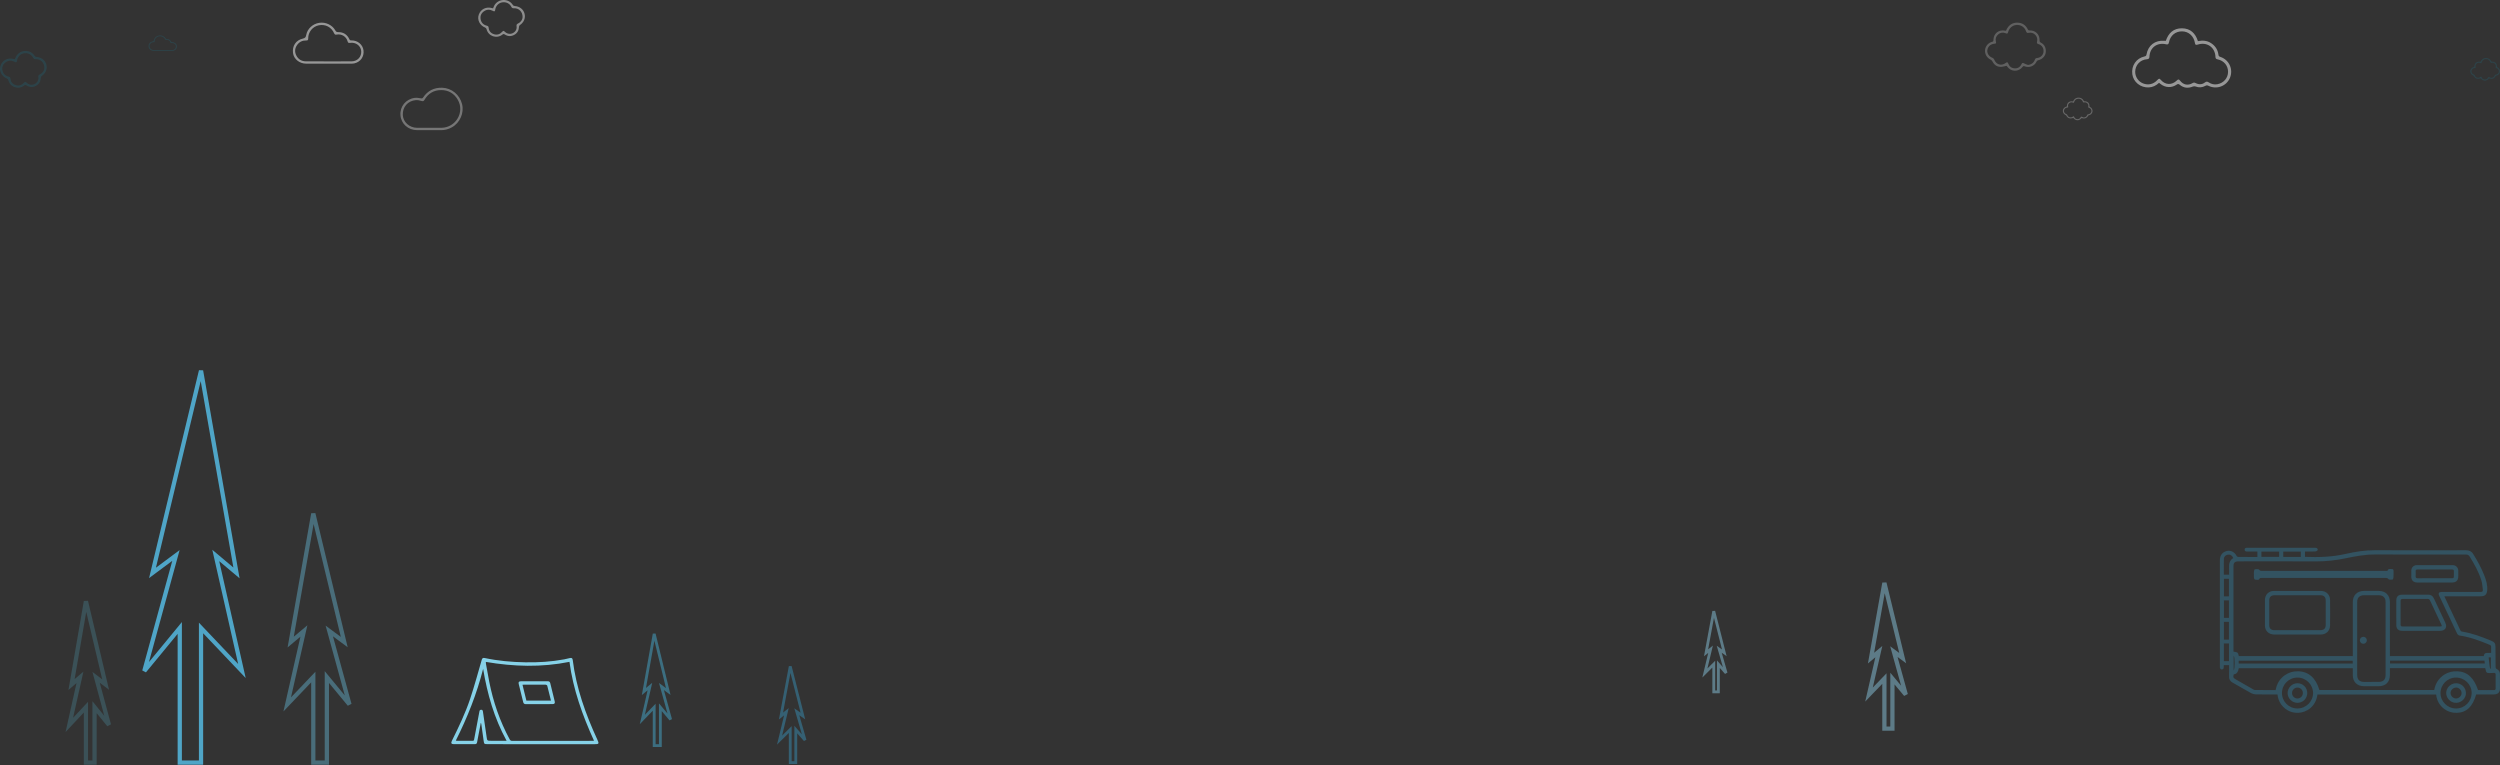 <svg width="1767" height="541" viewBox="0 0 1767 541" fill="none" xmlns="http://www.w3.org/2000/svg">
<rect x="0" y="0" width="1767" height="541" fill="#333333" stroke="none"/>
<path d="M1526.03 58.526C1523.91 60.486 1521.54 61.685 1518.72 61.798C1512.88 62.035 1507.86 57.988 1507.12 52.472C1506.3 46.431 1509.88 41.181 1515.79 39.877C1516.65 39.689 1516.99 39.38 1517.14 38.536C1518.29 32.017 1523.19 28.291 1529.83 28.823C1530.12 28.846 1530.4 28.855 1530.8 28.875C1532.63 23.42 1536.22 19.957 1542.19 20C1548.15 20.044 1551.74 23.495 1553.49 29.077C1556.81 28.433 1559.92 28.618 1562.76 30.465C1565.71 32.387 1567.51 35.067 1567.98 38.565C1568.09 39.432 1568.34 39.889 1569.25 40.178C1575.5 42.164 1578.62 48.908 1576.16 54.947C1573.73 60.879 1566.77 63.521 1560.97 60.653C1560.14 60.243 1559.57 60.222 1558.75 60.679C1556.52 61.916 1554.19 62.038 1551.77 61.119C1551.23 60.91 1550.45 60.948 1549.9 61.173C1546.57 62.544 1543.47 62.258 1540.68 59.959C1539.89 59.306 1539.42 59.161 1538.49 59.8C1534.86 62.312 1530.41 62.055 1526.95 59.28C1526.69 59.069 1526.43 58.858 1526.03 58.529L1526.03 58.526ZM1509.16 50.726C1509.14 54.331 1511.38 57.647 1514.71 58.956C1518.34 60.387 1522.03 59.543 1524.74 56.652C1525.98 55.328 1526.24 55.32 1527.35 56.563C1530.53 60.136 1535.05 60.277 1538.54 56.918C1539.61 55.886 1540.02 55.918 1540.95 57.103C1543.23 60 1546.49 60.647 1549.67 58.739C1550.49 58.245 1551.1 58.3 1551.92 58.728C1554.16 59.896 1556.43 59.841 1558.44 58.268C1559.45 57.488 1560.16 57.586 1561.14 58.231C1562.97 59.436 1565.02 59.942 1567.2 59.537C1571.7 58.708 1574.74 55.193 1574.79 50.822C1574.84 46.457 1571.91 42.875 1567.41 41.95C1566.38 41.739 1565.93 41.36 1565.89 40.273C1565.66 33.405 1559.94 29.43 1553.35 31.511C1551.98 31.942 1551.59 31.714 1551.37 30.37C1550.59 25.53 1546.99 22.252 1542.38 22.174C1537.58 22.093 1533.93 25.123 1532.98 30.049C1532.76 31.193 1532.26 31.616 1531.09 31.335C1524.66 29.797 1519.54 33.564 1519.22 40.083C1519.16 41.268 1518.73 41.782 1517.5 41.866C1512.72 42.184 1509.18 45.983 1509.16 50.726V50.726Z" fill="white" fill-opacity="0.49"/>
<path d="M232.359 44.996C227.044 44.996 221.729 45.005 216.413 44.994C211.661 44.983 207.669 41.762 207.1 37.502C206.439 32.567 209.101 28.352 213.999 27.298C215.811 26.909 216.17 26.183 216.451 24.658C217.259 20.27 221.059 16.843 225.638 16.13C230.161 15.427 234.854 17.623 237.045 21.55C237.507 22.379 237.957 22.711 238.993 22.698C242.704 22.647 245.368 24.387 246.91 27.68C247.224 28.354 247.53 28.587 248.293 28.566C252.727 28.439 256.424 31.485 256.931 35.616C257.478 40.066 254.733 43.906 250.297 44.832C249.543 44.99 248.746 44.99 247.97 44.992C242.766 45.005 237.562 44.998 232.359 44.998V44.996ZM232.437 43.379C237.792 43.379 243.148 43.407 248.503 43.37C252.653 43.34 255.632 40.116 255.311 36.095C255.012 32.325 251.395 29.65 247.369 30.308C246.312 30.48 245.917 30.163 245.662 29.184C244.794 25.854 241.392 23.76 237.96 24.448C237.002 24.64 236.549 24.4 236.168 23.535C234.244 19.155 229.958 16.945 225.317 17.879C220.93 18.762 217.795 22.636 217.833 27.233C217.841 28.279 217.509 28.651 216.418 28.618C213.829 28.542 211.687 29.549 210.152 31.586C208.365 33.959 208.11 36.586 209.434 39.218C210.801 41.934 213.173 43.333 216.259 43.364C221.65 43.416 227.044 43.379 232.437 43.377V43.379Z" fill="white" fill-opacity="0.49"/>
<path d="M115.144 35.999C113.017 35.999 110.891 36.002 108.765 35.998C106.864 35.994 105.267 34.772 105.04 33.156C104.776 31.284 105.84 29.685 107.8 29.285C108.524 29.138 108.668 28.863 108.781 28.284C109.104 26.619 110.624 25.32 112.455 25.049C114.264 24.782 116.141 25.616 117.018 27.105C117.203 27.419 117.383 27.546 117.797 27.541C119.281 27.521 120.347 28.181 120.964 29.431C121.09 29.686 121.212 29.775 121.517 29.766C123.291 29.718 124.77 30.874 124.972 32.441C125.191 34.128 124.093 35.585 122.319 35.936C122.017 35.996 121.698 35.996 121.388 35.997C119.306 36.002 117.225 35.999 115.144 35.999V35.999ZM115.175 35.385C117.317 35.385 119.459 35.396 121.601 35.382C123.261 35.37 124.453 34.147 124.324 32.622C124.205 31.192 122.758 30.177 121.148 30.427C120.725 30.492 120.567 30.372 120.465 30.001C120.118 28.738 118.757 27.943 117.384 28.204C117.001 28.277 116.82 28.186 116.667 27.858C115.898 26.197 114.183 25.359 112.327 25.713C110.572 26.047 109.318 27.517 109.333 29.261C109.337 29.658 109.204 29.799 108.767 29.786C107.732 29.757 106.875 30.139 106.261 30.912C105.546 31.812 105.444 32.809 105.973 33.807C106.521 34.837 107.469 35.368 108.704 35.379C110.86 35.399 113.017 35.385 115.175 35.384V35.385Z" fill="#0DA0C9" fill-opacity="0.15"/>
<path opacity="0.44" d="M348.479 5.888C348.786 5.192 349.019 4.51 349.369 3.89C352.167 -1.071 359.279 -1.346 362.424 3.406C362.814 3.997 363.211 4.211 363.918 4.263C367.344 4.518 369.972 6.646 370.77 9.71C371.566 12.776 370.26 15.858 367.432 17.754C367.113 17.968 366.84 18.485 366.83 18.868C366.765 21.409 365.736 23.405 363.452 24.643C361.175 25.878 358.862 25.768 356.712 24.343C356.032 23.891 355.692 24.001 355.121 24.452C351.017 27.68 345.083 25.606 343.88 20.578C343.784 20.175 343.37 19.686 342.982 19.532C339.086 17.991 337.094 14.043 338.399 10.33C339.772 6.428 343.746 4.502 347.86 5.746C348.051 5.804 348.25 5.835 348.479 5.886V5.888ZM369.372 12.051C369.368 8.208 366.639 5.662 363.24 5.839C362.359 5.884 361.844 5.693 361.431 4.868C360.199 2.406 357.663 1.213 354.892 1.677C352.377 2.097 350.394 4.201 350.035 6.826C349.854 8.14 349.529 8.309 348.353 7.689C346.223 6.564 344.109 6.589 342.119 7.947C340.091 9.331 339.268 11.309 339.728 13.689C340.188 16.07 341.716 17.583 344.105 18.162C344.961 18.37 345.316 18.745 345.385 19.608C345.576 21.951 346.936 23.506 349.155 24.186C351.343 24.856 353.297 24.262 354.852 22.56C355.742 21.588 355.91 21.576 356.842 22.455C358.412 23.937 360.501 24.32 362.342 23.465C364.321 22.544 365.451 20.686 365.113 18.516C364.947 17.445 365.295 17.006 366.221 16.555C368.312 15.535 369.309 13.765 369.372 12.055V12.051Z" fill="white"/>
<path opacity="0.15" d="M10.479 41.888C10.786 41.192 11.019 40.51 11.369 39.89C14.168 34.928 21.279 34.654 24.424 39.406C24.814 39.997 25.211 40.211 25.918 40.263C29.344 40.518 31.972 42.647 32.77 45.71C33.566 48.776 32.26 51.858 29.432 53.754C29.113 53.968 28.84 54.485 28.83 54.868C28.765 57.409 27.736 59.405 25.452 60.643C23.175 61.878 20.862 61.768 18.712 60.343C18.032 59.891 17.692 60.001 17.121 60.452C13.017 63.68 7.083 61.606 5.88 56.578C5.784 56.175 5.37 55.686 4.982 55.532C1.086 53.991 -0.906 50.043 0.399 46.33C1.772 42.428 5.746 40.502 9.86 41.746C10.051 41.804 10.251 41.835 10.479 41.886V41.888ZM31.372 48.051C31.368 44.208 28.639 41.662 25.24 41.839C24.359 41.884 23.845 41.693 23.431 40.868C22.199 38.406 19.663 37.213 16.892 37.677C14.377 38.097 12.394 40.201 12.035 42.826C11.854 44.14 11.529 44.309 10.353 43.689C8.223 42.564 6.109 42.589 4.119 43.947C2.091 45.331 1.268 47.309 1.728 49.689C2.188 52.07 3.716 53.583 6.105 54.162C6.961 54.37 7.316 54.745 7.385 55.608C7.576 57.951 8.936 59.506 11.155 60.186C13.342 60.856 15.297 60.262 16.852 58.56C17.742 57.588 17.91 57.576 18.842 58.455C20.412 59.937 22.501 60.32 24.342 59.465C26.322 58.544 27.451 56.685 27.113 54.516C26.947 53.445 27.296 53.006 28.221 52.555C30.312 51.535 31.309 49.765 31.372 48.055V48.051Z" fill="#0DA0C9"/>
<path opacity="0.33" d="M303.258 91.991C300.44 91.991 297.623 91.999 294.805 91.991C288.455 91.966 283.495 87.498 283.034 81.398C282.573 75.3 286.819 70.036 293.064 69.185C294.529 68.987 296.089 69.24 297.568 69.503C298.34 69.639 298.656 69.494 299.066 68.89C302.272 64.15 306.78 61.831 312.537 62.01C319.234 62.217 324.954 66.978 326.599 73.632C328.151 79.901 325.087 86.832 319.361 90.013C316.986 91.332 314.448 92.022 311.711 91.999C308.893 91.977 306.077 91.995 303.258 91.995V91.991ZM303.345 90.335C306.237 90.335 309.131 90.373 312.023 90.329C322.195 90.17 328.589 79.246 323.58 70.528C321.009 66.05 317.019 63.672 311.821 63.67C306.578 63.67 302.601 66.084 299.999 70.603C299.482 71.5 299.017 71.698 297.964 71.374C296.646 70.966 295.188 70.671 293.83 70.786C288.222 71.253 284.432 75.7 284.699 81.281C284.938 86.301 289.386 90.304 294.78 90.333C297.637 90.348 300.491 90.335 303.347 90.337L303.345 90.335Z" fill="white"/>
<path d="M1417.82 21.742C1418.06 21.253 1418.27 20.759 1418.53 20.297C1420.21 17.395 1422.75 15.884 1426.09 16.007C1429.32 16.128 1431.75 17.725 1433.19 20.653C1433.5 21.27 1433.79 21.546 1434.56 21.515C1438.67 21.349 1441.72 24.377 1441.57 28.484C1441.54 29.307 1441.71 29.743 1442.49 30.135C1445.07 31.437 1446.31 34.04 1445.93 37.075C1445.62 39.65 1443.57 41.864 1440.79 42.524C1440.13 42.679 1439.74 42.92 1439.44 43.548C1437.93 46.732 1434.3 48.153 1430.97 46.861C1430.36 46.626 1430.06 46.629 1429.64 47.181C1426.72 51.023 1421.44 50.917 1418.63 46.993C1418.47 46.764 1418.29 46.547 1418.27 46.523C1416.82 46.805 1415.54 47.249 1414.25 47.267C1411.43 47.303 1409.47 45.842 1408.2 43.341C1407.96 42.858 1407.47 42.386 1406.98 42.153C1404.37 40.909 1402.8 38.304 1403.02 35.439C1403.24 32.634 1405.27 30.234 1408.07 29.534C1408.68 29.381 1408.94 29.174 1408.94 28.471C1408.94 23.672 1412.68 20.688 1417.35 21.699C1417.49 21.729 1417.63 21.727 1417.82 21.744V21.742ZM1433.33 45.904C1435.6 45.712 1437.49 44.391 1438.22 42.23C1438.49 41.456 1438.85 41.073 1439.73 41.012C1442.17 40.844 1444.12 38.955 1444.36 36.659C1444.63 34.128 1443.23 31.875 1440.81 31.179C1439.76 30.877 1439.51 30.431 1439.79 29.398C1440.75 25.81 1437.52 22.384 1433.91 23.204C1432.81 23.456 1432.39 23.156 1432.03 22.132C1431.03 19.224 1428.47 17.51 1425.52 17.624C1422.6 17.736 1420.25 19.612 1419.38 22.514C1418.96 23.909 1418.84 23.96 1417.51 23.456C1415.6 22.727 1413.8 23.005 1412.28 24.355C1410.8 25.664 1410.21 27.335 1410.67 29.309C1410.99 30.663 1410.88 30.804 1409.52 30.924C1406.85 31.162 1404.91 32.998 1404.64 35.56C1404.39 37.882 1405.91 40.008 1408.32 40.887C1408.78 41.055 1409.29 41.534 1409.46 41.987C1410.82 45.704 1414.58 46.851 1417.69 44.451C1418.57 43.774 1419.03 43.858 1419.41 44.858C1420.22 47.002 1421.74 48.211 1424.02 48.304C1426.31 48.397 1427.93 47.297 1428.88 45.225C1429.28 44.356 1429.77 44.311 1430.59 44.785C1431.44 45.275 1432.41 45.538 1433.33 45.9V45.904Z" fill="white" fill-opacity="0.22"/>
<path d="M1465.24 71.702C1465.35 71.472 1465.46 71.239 1465.59 71.022C1466.4 69.657 1467.65 68.945 1469.27 69.003C1470.85 69.06 1472.04 69.812 1472.75 71.19C1472.9 71.48 1473.04 71.61 1473.41 71.596C1475.42 71.517 1476.91 72.942 1476.83 74.875C1476.82 75.262 1476.9 75.467 1477.29 75.652C1478.55 76.265 1479.15 77.489 1478.97 78.918C1478.81 80.129 1477.81 81.171 1476.45 81.482C1476.13 81.555 1475.94 81.668 1475.8 81.964C1475.06 83.462 1473.29 84.131 1471.66 83.523C1471.36 83.412 1471.21 83.413 1471.01 83.673C1469.59 85.481 1467.01 85.431 1465.63 83.585C1465.55 83.477 1465.47 83.375 1465.46 83.364C1464.75 83.497 1464.13 83.706 1463.5 83.714C1462.12 83.731 1461.16 83.043 1460.54 81.866C1460.42 81.639 1460.18 81.417 1459.94 81.307C1458.67 80.722 1457.9 79.496 1458.01 78.148C1458.12 76.828 1459.11 75.698 1460.47 75.369C1460.77 75.297 1460.9 75.199 1460.9 74.869C1460.9 72.61 1462.73 71.206 1465.01 71.682C1465.08 71.696 1465.15 71.695 1465.24 71.703V71.702ZM1472.81 83.073C1473.92 82.982 1474.84 82.36 1475.2 81.344C1475.33 80.98 1475.51 80.799 1475.94 80.77C1477.13 80.691 1478.08 79.802 1478.2 78.722C1478.33 77.531 1477.65 76.471 1476.46 76.143C1475.95 76.001 1475.83 75.791 1475.97 75.305C1476.44 73.617 1474.86 72.004 1473.1 72.39C1472.56 72.509 1472.35 72.368 1472.18 71.886C1471.69 70.517 1470.44 69.71 1469 69.764C1467.57 69.817 1466.42 70.7 1466 72.065C1465.8 72.722 1465.74 72.746 1465.09 72.509C1464.15 72.166 1463.28 72.297 1462.53 72.932C1461.81 73.548 1461.52 74.334 1461.75 75.263C1461.9 75.9 1461.85 75.966 1461.18 76.023C1459.88 76.135 1458.93 76.999 1458.8 78.205C1458.68 79.297 1459.42 80.298 1460.6 80.712C1460.82 80.791 1461.07 81.016 1461.15 81.229C1461.82 82.978 1463.65 83.518 1465.18 82.389C1465.61 82.07 1465.83 82.11 1466.01 82.581C1466.41 83.589 1467.15 84.158 1468.27 84.202C1469.38 84.245 1470.18 83.728 1470.64 82.753C1470.84 82.344 1471.07 82.323 1471.47 82.546C1471.89 82.776 1472.36 82.9 1472.81 83.07V83.073Z" fill="white" fill-opacity="0.26"/>
<path d="M1753.24 43.702C1753.35 43.472 1753.46 43.239 1753.59 43.022C1754.4 41.657 1755.65 40.945 1757.27 41.003C1758.85 41.06 1760.04 41.812 1760.75 43.19C1760.9 43.48 1761.04 43.61 1761.41 43.596C1763.42 43.517 1764.91 44.942 1764.83 46.875C1764.82 47.262 1764.9 47.467 1765.29 47.652C1766.55 48.265 1767.15 49.489 1766.97 50.918C1766.81 52.129 1765.81 53.171 1764.45 53.482C1764.13 53.555 1763.94 53.668 1763.8 53.964C1763.06 55.462 1761.29 56.131 1759.66 55.523C1759.36 55.412 1759.21 55.413 1759.01 55.673C1757.59 57.481 1755.01 57.431 1753.63 55.585C1753.55 55.477 1753.47 55.375 1753.46 55.364C1752.75 55.497 1752.13 55.706 1751.5 55.714C1750.12 55.731 1749.16 55.043 1748.54 53.866C1748.42 53.639 1748.18 53.417 1747.94 53.307C1746.67 52.722 1745.9 51.496 1746.01 50.148C1746.12 48.828 1747.11 47.699 1748.47 47.369C1748.77 47.297 1748.9 47.199 1748.9 46.869C1748.9 44.61 1750.73 43.206 1753.01 43.682C1753.08 43.696 1753.15 43.695 1753.24 43.703V43.702ZM1760.81 55.073C1761.92 54.982 1762.84 54.36 1763.2 53.344C1763.33 52.98 1763.51 52.799 1763.94 52.77C1765.13 52.691 1766.08 51.803 1766.2 50.722C1766.33 49.531 1765.65 48.471 1764.46 48.143C1763.95 48.001 1763.83 47.791 1763.97 47.305C1764.44 45.617 1762.86 44.004 1761.1 44.39C1760.56 44.509 1760.35 44.368 1760.18 43.886C1759.69 42.517 1758.44 41.71 1757 41.764C1755.57 41.817 1754.42 42.7 1754 44.065C1753.8 44.722 1753.74 44.746 1753.09 44.509C1752.15 44.166 1751.28 44.297 1750.53 44.932C1749.81 45.548 1749.52 46.334 1749.75 47.263C1749.9 47.9 1749.85 47.966 1749.18 48.023C1747.88 48.135 1746.93 48.999 1746.8 50.205C1746.68 51.297 1747.42 52.298 1748.6 52.712C1748.82 52.791 1749.07 53.016 1749.15 53.229C1749.82 54.978 1751.65 55.518 1753.18 54.389C1753.61 54.07 1753.83 54.11 1754.01 54.581C1754.41 55.589 1755.15 56.158 1756.27 56.202C1757.38 56.245 1758.18 55.728 1758.64 54.753C1758.84 54.344 1759.07 54.323 1759.47 54.546C1759.89 54.776 1760.36 54.9 1760.81 55.071V55.073Z" fill="#0DA0C9" fill-opacity="0.15"/>
<path opacity="0.47" d="M1205.84 461.412L1211.28 432L1218.74 461.412L1215.14 458.875L1220 475.681L1214.55 469.419V489H1211.28V469.419L1205 475.681L1209.02 458.875L1205.84 461.412Z" stroke="#8DCCE7" stroke-width="2" stroke-linecap="round"/>
<path opacity="0.47" d="M1322.45 465.147L1331.89 412L1344.82 465.147L1338.58 460.563L1347 490.933L1337.56 479.616V515H1331.89V479.616L1321 490.933L1327.97 460.563L1322.45 465.147Z" stroke="#8DCCE7" stroke-width="3" stroke-linecap="round"/>
<path opacity="0.47" d="M455.117 488.764L462.38 448L472.324 488.764L467.52 485.248L474 508.541L466.737 499.861V527H462.38V499.861L454 508.541L459.363 485.248L455.117 488.764Z" stroke="#48B1D8" stroke-width="2" stroke-linecap="round"/>
<path opacity="0.47" d="M552.006 506.088L558.542 471L567.492 506.088L563.168 503.061L569 523.111L562.464 515.64V539H558.542V515.64L551 523.111L555.827 503.061L552.006 506.088Z" stroke="#3894BB" stroke-width="2" stroke-linecap="round"/>
<g opacity="0.34">
<path d="M1593.07 406.015C1593.07 406.88 1592.98 407.761 1593.11 408.608C1593.17 409.024 1593.67 409.715 1593.93 409.697C1595.06 409.627 1596.53 410.51 1597.21 408.733C1597.28 408.53 1597.98 408.491 1598.39 408.489C1604.1 408.473 1609.81 408.478 1615.53 408.478C1639.08 408.478 1662.63 408.478 1686.19 408.481C1686.92 408.481 1687.48 408.468 1688.09 409.284C1688.51 409.84 1689.99 409.744 1690.98 409.658C1691.28 409.632 1691.68 408.681 1691.71 408.133C1691.81 406.581 1691.73 405.017 1691.76 403.458C1691.77 402.59 1691.37 402.117 1690.5 402.198C1689.44 402.297 1688.06 401.626 1687.57 403.333C1687.53 403.492 1686.78 403.497 1686.36 403.5C1675.98 403.51 1665.59 403.51 1655.21 403.51C1636.41 403.51 1617.61 403.51 1598.82 403.505C1598.03 403.505 1597.42 403.515 1596.77 402.658C1596.34 402.094 1594.78 402.266 1593.75 402.346C1593.48 402.367 1593.18 403.276 1593.09 403.809C1592.98 404.529 1593.06 405.277 1593.06 406.012H1593.07L1593.07 406.015Z" fill="#328FB8"/>
<path d="M1623.94 448.498C1629.35 448.498 1634.75 448.504 1640.16 448.496C1644.15 448.491 1646.85 445.955 1646.9 441.977C1646.97 436.005 1646.96 430.032 1646.9 424.061C1646.86 420.343 1644.18 417.669 1640.42 417.653C1629.35 417.606 1618.28 417.604 1607.21 417.653C1603.45 417.671 1600.86 420.356 1600.84 424.11C1600.81 430.081 1600.81 436.052 1600.84 442.026C1600.86 445.9 1603.54 448.485 1607.46 448.493C1612.96 448.504 1618.45 448.496 1623.94 448.493L1623.94 448.498ZM1623.83 445.401C1618.43 445.401 1613.02 445.406 1607.61 445.401C1605.18 445.399 1603.94 444.25 1603.92 441.862C1603.88 436.018 1603.89 430.172 1603.92 424.328C1603.93 421.951 1605.2 420.738 1607.58 420.735C1618.44 420.725 1629.3 420.725 1640.16 420.735C1642.5 420.735 1643.8 422.037 1643.81 424.365C1643.82 430.123 1643.82 435.881 1643.81 441.639C1643.81 444.237 1642.59 445.399 1639.93 445.401C1634.57 445.406 1629.2 445.401 1623.84 445.401H1623.83Z" fill="#328FB8"/>
<path d="M1711.43 445.877C1715.83 445.877 1720.23 445.882 1724.64 445.877C1728.26 445.872 1729.88 443.385 1728.36 440.15C1725.66 434.398 1722.92 428.66 1720.25 422.892C1719.42 421.102 1718.11 420.289 1716.14 420.299C1710.04 420.325 1703.94 420.291 1697.83 420.315C1695.07 420.325 1693.72 421.64 1693.7 424.381C1693.66 430.181 1693.66 435.98 1693.69 441.78C1693.71 444.518 1695.17 445.872 1697.96 445.875C1702.45 445.882 1706.94 445.875 1711.43 445.875V445.877ZM1711.37 442.783C1706.97 442.783 1702.56 442.749 1698.16 442.806C1697.04 442.819 1696.74 442.424 1696.74 441.377C1696.78 435.837 1696.78 430.295 1696.74 424.753C1696.73 423.661 1697.14 423.339 1698.2 423.344C1704.09 423.383 1709.98 423.381 1715.86 423.344C1716.75 423.339 1717.19 423.664 1717.54 424.43C1720.17 430.074 1722.85 435.699 1725.49 441.335C1726.06 442.549 1725.92 442.775 1724.58 442.777C1720.18 442.785 1715.77 442.78 1711.37 442.78L1711.37 442.783Z" fill="#328FB8"/>
<path d="M1720.92 411.732C1724.93 411.732 1728.94 411.74 1732.95 411.73C1736.06 411.722 1737.52 410.275 1737.52 407.214C1737.52 405.915 1737.54 404.618 1737.51 403.319C1737.45 401.123 1735.83 399.445 1733.61 399.437C1725.15 399.403 1716.7 399.406 1708.24 399.434C1705.91 399.442 1704.33 401.079 1704.29 403.379C1704.27 404.719 1704.28 406.06 1704.29 407.403C1704.29 410.23 1705.76 411.714 1708.63 411.73C1712.73 411.753 1716.83 411.735 1720.92 411.735L1720.92 411.732ZM1720.87 402.518C1724.89 402.518 1728.9 402.552 1732.91 402.498C1734.07 402.482 1734.48 402.885 1734.41 404.007C1734.34 404.997 1734.4 405.998 1734.39 406.995C1734.39 408.591 1734.3 408.684 1732.68 408.687C1726.4 408.692 1720.12 408.69 1713.84 408.69C1712.23 408.69 1710.61 408.648 1709 408.703C1707.86 408.744 1707.28 408.412 1707.38 407.159C1707.47 406.083 1707.46 404.992 1707.39 403.914C1707.31 402.82 1707.77 402.487 1708.83 402.5C1712.85 402.544 1716.86 402.518 1720.87 402.518H1720.87Z" fill="#328FB8"/>
<path d="M1667.92 452.543C1667.91 453.909 1669.01 455.009 1670.4 455.016C1671.79 455.027 1672.88 453.959 1672.89 452.577C1672.9 451.202 1671.81 450.092 1670.43 450.082C1669.07 450.074 1667.93 451.184 1667.92 452.543H1667.92Z" fill="#328FB8"/>
<path d="M1728.96 489.857C1729.01 493.658 1732.24 496.836 1736.01 496.774C1739.85 496.709 1743.02 493.484 1742.94 489.74C1742.85 485.952 1739.75 482.911 1735.96 482.898C1732.17 482.883 1728.92 486.115 1728.96 489.857ZM1732.07 489.945C1731.97 487.965 1733.7 486.115 1735.77 485.978C1737.82 485.842 1739.75 487.612 1739.84 489.711C1739.93 491.71 1738.21 493.544 1736.14 493.679C1734.09 493.814 1732.18 492.058 1732.07 489.943V489.945Z" fill="#328FB8"/>
<path d="M1630.78 489.809C1630.77 485.953 1627.64 482.854 1623.79 482.903C1619.95 482.952 1616.85 486.104 1616.88 489.924C1616.92 493.652 1620.09 496.776 1623.84 496.773C1627.7 496.77 1630.79 493.671 1630.78 489.809H1630.78ZM1627.67 489.893C1627.65 491.984 1625.94 493.681 1623.85 493.686C1621.72 493.694 1619.98 491.917 1620.01 489.77C1620.03 487.7 1621.77 485.977 1623.85 485.972C1625.97 485.966 1627.7 487.733 1627.67 489.893V489.893Z" fill="#328FB8"/>
<path d="M1629.17 393.58V389.815C1631.65 389.815 1634.04 389.865 1636.42 389.779C1636.97 389.758 1637.73 389.41 1638 388.974C1638.54 388.074 1637.79 387.188 1636.55 387.178C1633.72 387.155 1630.88 387.168 1628.05 387.168C1614.92 387.168 1601.79 387.168 1588.66 387.168C1588.4 387.168 1588.14 387.165 1587.88 387.173C1587.06 387.201 1586.54 387.609 1586.52 388.436C1586.49 389.329 1587.01 389.795 1587.9 389.8C1589.95 389.815 1592 389.808 1594.05 389.81C1594.51 389.81 1594.98 389.81 1595.53 389.81V393.671C1593.98 393.671 1592.47 393.671 1590.96 393.671C1587.99 393.671 1585.02 393.697 1582.06 393.643C1581.66 393.635 1581.09 393.318 1580.9 392.98C1579.37 390.156 1576.72 388.768 1573.93 389.423C1570.84 390.148 1569.01 392.528 1569.01 395.888C1569 407.276 1569.01 418.665 1569.01 430.054C1569.01 443.521 1569.01 456.988 1569.01 470.453C1569.01 470.799 1569.01 471.147 1569.01 471.492C1569.02 472.423 1569.35 473.166 1570.4 473.168C1571.47 473.171 1571.73 472.373 1571.77 471.472C1571.78 471.045 1571.77 470.622 1571.77 470.131H1575.51C1575.51 472.81 1575.58 475.439 1575.48 478.064C1575.4 480.129 1576.24 481.488 1578.02 482.489C1582.38 484.926 1586.68 487.49 1591.06 489.894C1592.04 490.432 1593.26 490.764 1594.37 490.79C1599 490.889 1603.62 490.832 1608.24 490.832C1608.71 490.832 1609.19 490.832 1609.73 490.832C1610.21 494.909 1611.89 498.274 1615.09 500.791C1617.78 502.912 1620.88 503.936 1624.31 503.832C1630.24 503.652 1636.87 499.474 1637.97 490.92H1721.85C1722.34 495.122 1724.18 498.593 1727.63 501.121C1730.16 502.977 1733.03 503.868 1736.18 503.839C1743.18 503.774 1747.68 499.622 1750.16 490.832C1751.27 490.832 1752.43 490.832 1753.59 490.832C1756.64 490.832 1759.7 490.842 1762.75 490.829C1765.4 490.816 1766.94 489.382 1766.98 486.776C1767.02 483.356 1766.98 479.934 1766.97 476.515C1766.96 474.797 1766.2 473.571 1764.6 472.797C1764.24 472.62 1763.89 471.986 1763.89 471.56C1763.82 466.885 1763.83 462.208 1763.81 457.531C1763.8 454.676 1763.21 453.839 1760.54 452.75C1753.89 450.043 1747.2 447.489 1740.05 446.382C1739.69 446.327 1739.23 446 1739.08 445.68C1735.31 437.75 1731.57 429.804 1727.83 421.861C1727.8 421.791 1727.83 421.695 1727.83 421.474C1728.3 421.474 1728.76 421.474 1729.22 421.474C1737.29 421.474 1745.36 421.471 1753.43 421.466C1756.38 421.466 1757.71 420.198 1757.96 417.28C1758.27 413.64 1757.27 410.252 1755.99 406.926C1753.9 401.492 1751.1 396.42 1748.01 391.491C1746.85 389.626 1745.1 388.893 1742.93 388.901C1736.73 388.924 1730.54 388.914 1724.35 388.914C1709.17 388.914 1693.99 388.971 1678.81 388.877C1671.7 388.833 1664.75 389.938 1657.87 391.507C1648.44 393.661 1638.9 393.973 1629.17 393.583V393.58ZM1760.72 461.395C1758.66 461.813 1755.91 460.444 1755.5 463.723H1689.19C1689.19 463.107 1689.19 462.559 1689.19 462.014C1689.19 449.845 1689.2 437.677 1689.19 425.509C1689.18 420.666 1686.14 417.659 1681.27 417.641C1677.83 417.628 1674.38 417.628 1670.94 417.641C1666.02 417.657 1662.95 420.715 1662.95 425.597C1662.95 437.766 1662.95 449.934 1662.95 462.102C1662.95 462.611 1662.95 463.118 1662.95 463.705H1582.41C1581.77 461.068 1581.74 461.044 1578.63 460.579C1578.63 460.135 1578.63 459.667 1578.63 459.199C1578.63 439.626 1578.63 420.053 1578.63 400.479C1578.63 397.61 1579.47 396.776 1582.36 396.776C1600.46 396.776 1618.57 396.709 1636.67 396.808C1643.94 396.847 1651.08 396.041 1658.19 394.55C1664.96 393.126 1671.76 391.881 1678.74 391.912C1692.75 391.975 1706.75 391.938 1720.75 391.941C1728.03 391.941 1735.32 391.946 1742.6 391.936C1743.74 391.936 1744.77 392.105 1745.43 393.175C1748.77 398.611 1751.95 404.135 1753.82 410.257C1754.47 412.369 1754.57 414.651 1754.86 416.862C1755.02 418.127 1754.31 418.4 1753.12 418.392C1744 418.348 1734.89 418.366 1725.77 418.371C1723.9 418.371 1723.19 419.32 1723.93 420.892C1728.19 429.934 1732.45 438.971 1736.77 447.982C1737.04 448.536 1737.81 449.113 1738.42 449.201C1745.89 450.297 1752.88 452.909 1759.78 455.801C1760.16 455.959 1760.67 456.396 1760.69 456.731C1760.78 458.272 1760.73 459.823 1760.73 461.393L1760.72 461.395ZM1639.35 487.701C1636.87 479.152 1631.68 474.626 1624.34 474.447C1620.87 474.361 1617.71 475.265 1614.88 477.256C1611.25 479.81 1609.21 483.362 1608.41 487.732C1603.5 487.732 1598.66 487.748 1593.83 487.706C1593.35 487.701 1592.85 487.4 1592.4 487.147C1588.33 484.825 1584.26 482.483 1580.19 480.147C1578.42 479.134 1578.24 478.656 1578.84 476.611C1580.73 476.516 1581.92 475.073 1582.39 472.282H1662.95C1662.95 473.992 1662.95 475.593 1662.95 477.193C1662.96 481.948 1665.97 484.975 1670.78 485.017C1674.27 485.048 1677.75 485.043 1681.25 485.025C1686.25 484.996 1689.17 482.057 1689.19 477.079C1689.2 475.489 1689.19 473.898 1689.19 472.243H1756.57C1756.66 472.641 1756.75 472.976 1756.81 473.316C1757.15 475.299 1757.64 475.735 1759.63 475.73C1760.63 475.73 1761.63 475.686 1762.63 475.624C1763.51 475.569 1763.92 475.915 1763.92 476.816C1763.9 480.064 1763.9 483.312 1763.92 486.56C1763.92 487.464 1763.5 487.774 1762.63 487.75C1761.19 487.709 1759.75 487.74 1758.31 487.74C1756.01 487.74 1753.72 487.74 1751.48 487.74C1748.55 478.968 1743.86 474.758 1736.94 474.465C1733.52 474.319 1730.35 475.034 1727.5 476.907C1723.6 479.475 1721.32 483.136 1720.52 487.706H1639.35V487.701ZM1666.07 451.391C1666.07 442.731 1666.07 434.073 1666.07 425.413C1666.07 422.456 1667.79 420.744 1670.77 420.733C1674.26 420.72 1677.75 420.723 1681.24 420.733C1684.41 420.741 1686.12 422.373 1686.12 425.522C1686.14 442.754 1686.14 459.984 1686.12 477.217C1686.12 480.29 1684.44 481.93 1681.33 481.964C1677.84 482 1674.35 481.992 1670.86 481.972C1667.71 481.953 1666.07 480.272 1666.07 477.113C1666.06 468.541 1666.07 459.969 1666.07 451.394L1666.07 451.391ZM1724.96 489.917C1724.94 483.874 1729.8 478.95 1735.84 478.916C1741.92 478.882 1746.91 483.72 1746.95 489.686C1746.99 495.79 1742.1 500.732 1736 500.745C1729.93 500.758 1724.99 495.917 1724.96 489.917H1724.96ZM1612.89 489.8C1612.91 483.757 1617.79 478.916 1623.85 478.916C1629.88 478.916 1634.83 483.811 1634.87 489.8C1634.91 495.805 1629.89 500.763 1623.79 500.742C1617.73 500.724 1612.88 495.847 1612.89 489.8ZM1662.9 468.988H1582.33V467.008H1662.9V468.988H1662.9ZM1689.26 466.979H1756.03L1756.26 468.959H1689.26V466.979H1689.26ZM1575.51 406.185H1571.82C1571.82 402.365 1571.76 398.66 1571.84 394.955C1571.88 393.375 1573.16 392.234 1574.8 392.008C1576.4 391.788 1577.76 392.653 1578.45 394.446C1575.97 395.955 1575.33 398.328 1575.49 401.095C1575.59 402.766 1575.51 404.447 1575.51 406.185ZM1610.87 393.586H1598.38V389.888H1610.87V393.586ZM1613.8 393.627V389.893H1626.21V393.627H1613.8V393.627ZM1575.39 439.553V452.051H1571.87V439.553H1575.39ZM1575.44 454.819V467.301H1571.86V454.819H1575.44ZM1575.41 424.345V436.724H1571.88V424.345H1575.41V424.345ZM1571.88 421.469V409.106H1575.41V421.469H1571.88ZM1760.53 472.568C1760.37 472.581 1760.2 472.594 1760.04 472.607C1759.38 470.029 1759.36 467.356 1758.99 464.666H1760.53V472.568H1760.53ZM1578.76 473.807V463.489C1579.7 464.17 1579.7 473.137 1578.76 473.807Z" fill="#328FB8"/>
</g>
<g clip-path="url(#clip0_80_2)">
<path d="M339.819 510.994C339.283 513.773 338.747 516.552 338.213 519.334C337.875 521.106 337.519 522.875 337.214 524.652C337.056 525.579 336.566 525.972 335.624 525.967C330.595 525.946 325.565 525.967 320.535 525.943C318.977 525.936 318.62 525.171 319.396 523.606C324.16 513.959 328.849 504.257 332.257 494.055C335.304 484.937 337.8 475.639 340.482 466.405C340.815 465.261 341.299 464.814 342.496 465.07C352.014 467.108 361.66 467.963 371.379 468.12C380.582 468.27 389.736 467.722 398.796 466.023C400.154 465.767 401.494 465.419 402.842 465.106C404.052 464.824 404.643 465.217 404.799 466.462C407.261 486.247 413.903 504.756 422.201 522.761C423.557 525.7 423.388 526 420.075 526C400.261 526 380.447 526 360.635 525.99C355.215 525.99 349.798 525.964 344.378 525.951C342.299 525.946 342.132 525.773 341.861 523.748C341.333 519.83 340.774 515.917 340.222 512.003C340.175 511.668 340.074 511.34 339.996 511.006L339.819 510.994V510.994ZM343.378 467.831C343.42 468.417 343.412 468.846 343.485 469.259C344.24 473.444 344.963 477.633 345.785 481.802C348.601 496.093 353.287 509.733 360.245 522.583C360.682 523.389 361.15 523.65 362.043 523.65C380.811 523.624 399.577 523.626 418.345 523.621C418.795 523.621 419.243 523.585 419.841 523.557C411.674 505.585 405.085 487.301 402.504 467.8C382.695 471.778 363.12 471.209 343.376 467.831H343.378ZM358.064 523.583C349.233 507.489 344.435 490.442 341.469 472.754C337.016 490.392 330.334 507.153 322.177 523.417C322.508 523.515 322.622 523.58 322.737 523.58C326.51 523.588 330.282 523.58 334.053 523.606C334.768 523.611 334.99 523.324 335.117 522.642C336.298 516.221 337.519 509.808 338.742 503.392C338.89 502.612 338.916 501.651 340.063 501.631C341.211 501.61 341.273 502.488 341.393 503.328C342.226 509.113 343.103 514.891 343.907 520.679C344.31 523.575 344.255 523.583 347.235 523.583C350.734 523.583 354.231 523.583 358.059 523.583H358.064Z" fill="#86D2E8"/>
<path d="M377.732 481.523C380.855 481.523 383.977 481.556 387.1 481.504C388.164 481.486 388.695 481.913 388.934 482.899C389.967 487.156 391.031 491.407 392.062 495.664C392.4 497.059 391.968 497.645 390.537 497.653C384.25 497.684 377.961 497.676 371.675 497.694C370.678 497.697 370.056 497.319 369.809 496.299C368.763 492.001 367.668 487.714 366.622 483.416C366.294 482.065 366.775 481.53 368.238 481.528C371.404 481.52 374.568 481.528 377.735 481.528L377.732 481.523ZM389.413 495.165C388.538 491.593 387.711 488.091 386.785 484.617C386.696 484.289 385.981 483.925 385.554 483.919C380.527 483.876 375.502 483.894 370.475 483.904C370.145 483.904 369.814 483.963 369.299 484.01C370.231 487.802 371.139 491.487 372.042 495.165H389.413V495.165Z" fill="#86D2E8"/>
</g>
<path d="M167.145 404.93L142.089 262L107.782 404.93L124.358 392.602L102 474.277L127.056 443.841V539H142.089V443.841L171 474.277L152.497 392.602L167.145 404.93Z" stroke="#4FA5C7" stroke-width="3" stroke-linecap="round"/>
<path opacity="0.47" d="M205.458 453.815L221.436 363L243.313 453.815L232.743 445.982L247 497.876L231.022 478.538V539H221.436V478.538L203 497.876L214.799 445.982L205.458 453.815Z" stroke="#63AECB" stroke-width="3" stroke-linecap="round"/>
<path opacity="0.26" d="M50.564 483.823L60.732 425L74.654 483.823L67.927 478.75L77 512.363L66.832 499.837V539H60.732V499.837L49 512.363L56.508 478.75L50.564 483.823Z" stroke="#53A8BF" stroke-width="3" stroke-linecap="round"/>
<defs>
<clipPath id="clip0_80_2">
<rect width="104" height="61" fill="white" transform="translate(319 465)"/>
</clipPath>
</defs>
</svg>
